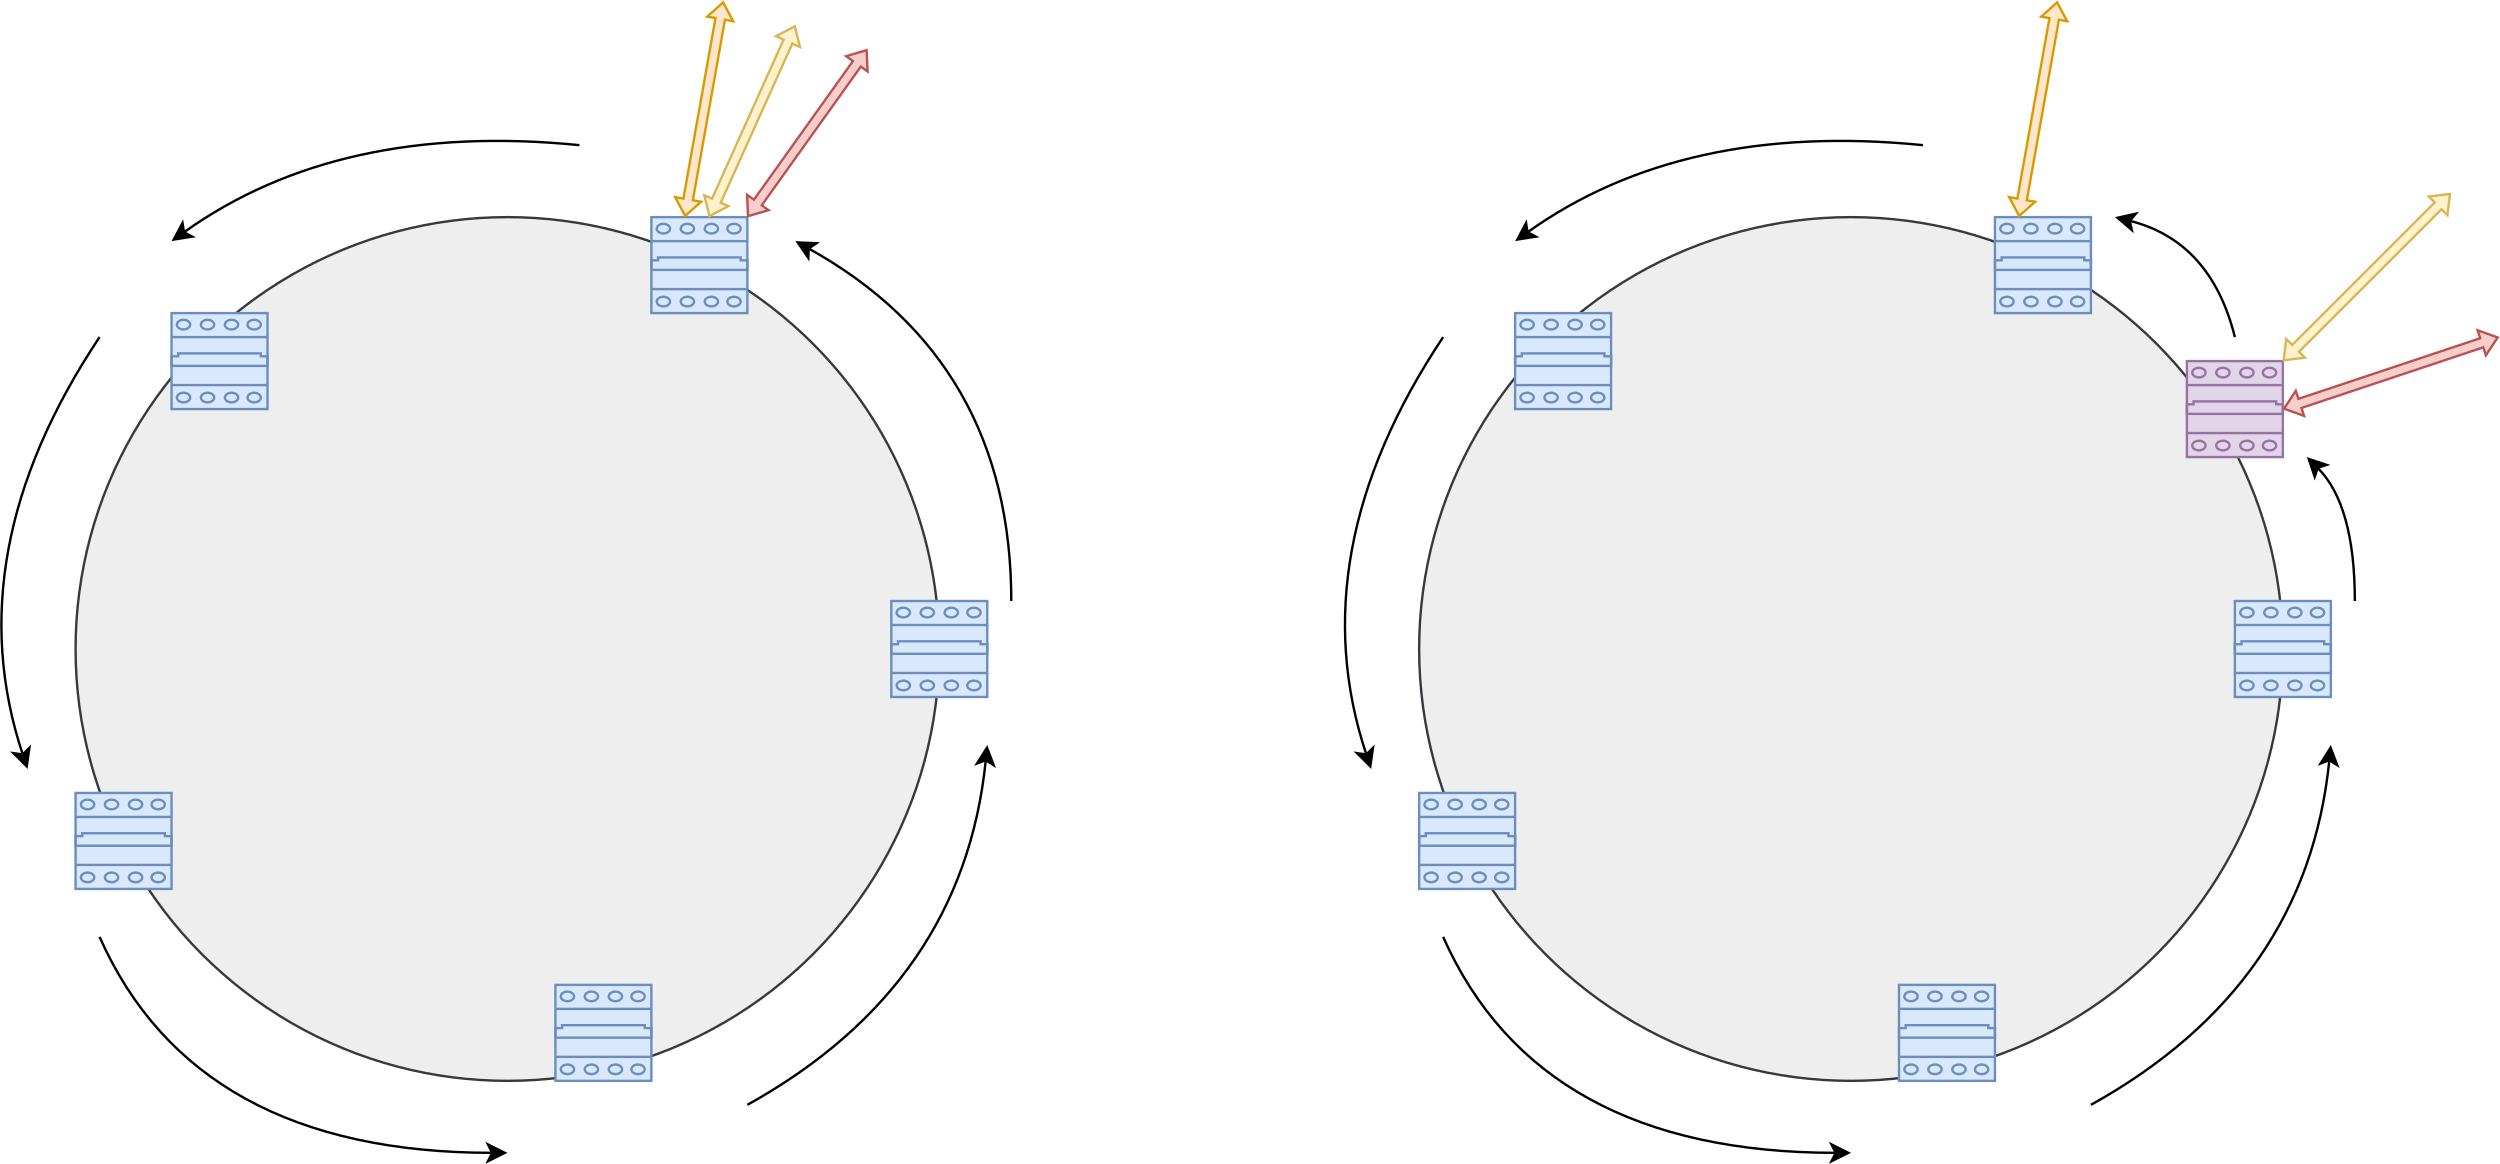 <?xml version="1.0" encoding="UTF-8"?>
<!-- Do not edit this file with editors other than diagrams.net -->
<!DOCTYPE svg PUBLIC "-//W3C//DTD SVG 1.1//EN" "http://www.w3.org/Graphics/SVG/1.1/DTD/svg11.dtd">
<svg xmlns="http://www.w3.org/2000/svg" xmlns:xlink="http://www.w3.org/1999/xlink" version="1.1" width="1042px" height="485px" viewBox="-0.5 -0.5 1042 485" content="&lt;mxfile host=&quot;Electron&quot; modified=&quot;2022-08-02T16:13:03.353Z&quot; agent=&quot;5.0 (Macintosh; Intel Mac OS X 10_15_7) AppleWebKit/537.36 (KHTML, like Gecko) draw.io/16.1.2 Chrome/96.0.466.55 Electron/16.0.5 Safari/537.36&quot; etag=&quot;h22-MVAnzeHePS9wpk3l&quot; version=&quot;16.1.2&quot; type=&quot;device&quot;&gt;&lt;diagram id=&quot;-3VLFLpFwWym4sNIFtSu&quot; name=&quot;第 1 页&quot;&gt;7Vtbk6MoFP41/ThdIIr6OH3ZS+3sVlflYWfnZYooJtSakFLSSfbXL7ZoFM2EuBq3Yvql5QAHPd8HnHMgD+h5tf85IZvl7zyk8YMFwv0DenmwLAgBlv8yySGX+L6bCxYJC1Wjo2DG/qFKCJR0y0Ka1hoKzmPBNnVhwNdrGoiajCQJ39WbRTyuj7ohC9oQzAISN6V/slAscylCABwrfqFssVRDyyo/r1mRorVqmi5JyHcVEXp9QM8J5yJ/Wu2faZxZrzBM3u+nE7XlmyV0LUw6iNXX2Tf3k/8bjH7FX+hi9v2P109KyzuJt+qL1cuKQ2ECqUVaWxaedksm6GxDgqxmJwGXsqVYxbIE5SNJNzkEEdtTOehTxOL4mcc8+VCE6MeflKci4X/TSg3CyEdZD/U2NBF0f/IzYWk8STvKV1QkB9lEdbBsZW/FOFjYf1fBDyvZsgJdKSSKM4tS99Gq8kEZ9gIjW+eNnH0yk7T7QuY0fuMpE4yvZdWcC8FX0jIhSZeZUV9AZsCCSkBDIGaLrFcgbUWlbZ8KtZ9VheCbvPsmG3e1X2Sz9jEgc7amIn0M5t/tTRO4kFAvCtqAw4FH51E/wDleHTjLawJnt+BmDwUbusNmAJutzbeyPBZs9h02E9i888vkVWHDd9hMdjcdNjwybO4dtg5OCRobNu88bME2ef9AJbM+XYefM3c6AyAmacqCOjoJ367DEsNcFw0bvvVZe1Xs4bTYo5AlNCaCvdfVtxlJjfDGmRy4hAOjE65GoSLl2ySgqlfVp9YUObqziTRFgiQLKhqKpC3JodJskzVIzV8YejVfXz7kGo+EKG3anSP+pDniWJpf43fkCNYUIX1S98UR2O6IDcqRYswbCiA9cN4zunIACQ3C9Psua0Fon1jXx9pm4T30NwIOgPa1azzg7sG/GXAG2bbrAncP/402OR23sQMS6Nxx6+CcjB5IQoMEwA1HCRBoCZnOYQKEmqah4gQI3TECBYOMw/96flMYOtRtm98+dhHBfbmwWrQIR3dhp50GgNCvA9I5V9SYd+XJcO8TXH/la0zw4mMmyxPdo3K78gRo8MHBeKJnFdE1eGKQyyjW5iime8WRdrqk0hTiAhbRPRNfs+dH5KjiX5Wql321cKgU3mjC5Jdn+0kuWxeXVaziNSrlgnJ2UVfcHcF512pR22aiiOKg1Y0MXX8OLpkK0qQflPsBGPbZKQNBy5wphf81x4o1TwR2nDOOlvs0TMP3xmmDNM+kOR1ZJziN59jBF3B6RK4C+8erctczI0M3vzeuGmS2psxVL6DtXJ17ju305ooMy1U9iOjMVc1lda7MVYNk3pS52p+vMB5XIXB6IisEGI/qBRikMCfN1hvwAiDUXFbYOR1g6dGX7vwOTVeDG3dTpustOAINulqgM131ZVrPbwxN12kfNOjmt7vukrbmGzqGy86l2SXLbx9n2OTStO81evoVsK4k8b3rkMRzxiDJtE80zi7kpiSx9IuNhtHhxXlq/TgDX4EkhXM2UZLoK0lnkrj6qfZAJHGdMUhicJZxwySxNZt3vfrQ+FHLQLfokfa+17hEj6xJUwQC2A9HGhfWBuKID/vkiCwef+CdNz/+Th69/gs=&lt;/diagram&gt;&lt;/mxfile&gt;"><defs/><g><ellipse cx="211" cy="270" rx="180" ry="180" fill="#eeeeee" stroke="#36393d" pointer-events="all"/><rect x="371" y="250" width="40" height="40" fill="#dae8fc" stroke="#6c8ebf" pointer-events="all"/><path d="M 371 260 L 411 260 M 371 280 L 411 280 M 371 268 L 373.78 268 L 373.78 266.8 L 408.22 266.8 L 408.22 268 L 411 268 L 411 272 L 371 272 Z" fill="none" stroke="#6c8ebf" stroke-miterlimit="10" pointer-events="all"/><ellipse cx="376" cy="254.8" rx="2.778" ry="2" fill="none" stroke="#6c8ebf" pointer-events="all"/><ellipse cx="376" cy="285.2" rx="2.778" ry="2" fill="none" stroke="#6c8ebf" pointer-events="all"/><ellipse cx="386" cy="254.8" rx="2.778" ry="2" fill="none" stroke="#6c8ebf" pointer-events="all"/><ellipse cx="396" cy="254.8" rx="2.778" ry="2" fill="none" stroke="#6c8ebf" pointer-events="all"/><ellipse cx="386" cy="285.2" rx="2.778" ry="2" fill="none" stroke="#6c8ebf" pointer-events="all"/><ellipse cx="396" cy="285.2" rx="2.778" ry="2" fill="none" stroke="#6c8ebf" pointer-events="all"/><ellipse cx="405.44" cy="254.8" rx="2.778" ry="2" fill="none" stroke="#6c8ebf" pointer-events="all"/><ellipse cx="405.44" cy="285.2" rx="2.778" ry="2" fill="none" stroke="#6c8ebf" pointer-events="all"/><rect x="231" y="410" width="40" height="40" fill="#dae8fc" stroke="#6c8ebf" pointer-events="all"/><path d="M 231 420 L 271 420 M 231 440 L 271 440 M 231 428 L 233.78 428 L 233.78 426.8 L 268.22 426.8 L 268.22 428 L 271 428 L 271 432 L 231 432 Z" fill="none" stroke="#6c8ebf" stroke-miterlimit="10" pointer-events="all"/><ellipse cx="236" cy="414.8" rx="2.778" ry="2" fill="none" stroke="#6c8ebf" pointer-events="all"/><ellipse cx="236" cy="445.2" rx="2.778" ry="2" fill="none" stroke="#6c8ebf" pointer-events="all"/><ellipse cx="246" cy="414.8" rx="2.778" ry="2" fill="none" stroke="#6c8ebf" pointer-events="all"/><ellipse cx="256" cy="414.8" rx="2.778" ry="2" fill="none" stroke="#6c8ebf" pointer-events="all"/><ellipse cx="246" cy="445.2" rx="2.778" ry="2" fill="none" stroke="#6c8ebf" pointer-events="all"/><ellipse cx="256" cy="445.2" rx="2.778" ry="2" fill="none" stroke="#6c8ebf" pointer-events="all"/><ellipse cx="265.44" cy="414.8" rx="2.778" ry="2" fill="none" stroke="#6c8ebf" pointer-events="all"/><ellipse cx="265.44" cy="445.2" rx="2.778" ry="2" fill="none" stroke="#6c8ebf" pointer-events="all"/><rect x="271" y="90" width="40" height="40" fill="#dae8fc" stroke="#6c8ebf" pointer-events="all"/><path d="M 271 100 L 311 100 M 271 120 L 311 120 M 271 108 L 273.78 108 L 273.78 106.8 L 308.22 106.8 L 308.22 108 L 311 108 L 311 112 L 271 112 Z" fill="none" stroke="#6c8ebf" stroke-miterlimit="10" pointer-events="all"/><ellipse cx="276" cy="94.8" rx="2.778" ry="2" fill="none" stroke="#6c8ebf" pointer-events="all"/><ellipse cx="276" cy="125.2" rx="2.778" ry="2" fill="none" stroke="#6c8ebf" pointer-events="all"/><ellipse cx="286" cy="94.8" rx="2.778" ry="2" fill="none" stroke="#6c8ebf" pointer-events="all"/><ellipse cx="296" cy="94.8" rx="2.778" ry="2" fill="none" stroke="#6c8ebf" pointer-events="all"/><ellipse cx="286" cy="125.2" rx="2.778" ry="2" fill="none" stroke="#6c8ebf" pointer-events="all"/><ellipse cx="296" cy="125.2" rx="2.778" ry="2" fill="none" stroke="#6c8ebf" pointer-events="all"/><ellipse cx="305.44" cy="94.8" rx="2.778" ry="2" fill="none" stroke="#6c8ebf" pointer-events="all"/><ellipse cx="305.44" cy="125.2" rx="2.778" ry="2" fill="none" stroke="#6c8ebf" pointer-events="all"/><rect x="71" y="130" width="40" height="40" fill="#dae8fc" stroke="#6c8ebf" pointer-events="all"/><path d="M 71 140 L 111 140 M 71 160 L 111 160 M 71 148 L 73.78 148 L 73.78 146.8 L 108.22 146.8 L 108.22 148 L 111 148 L 111 152 L 71 152 Z" fill="none" stroke="#6c8ebf" stroke-miterlimit="10" pointer-events="all"/><ellipse cx="76" cy="134.8" rx="2.778" ry="2" fill="none" stroke="#6c8ebf" pointer-events="all"/><ellipse cx="76" cy="165.2" rx="2.778" ry="2" fill="none" stroke="#6c8ebf" pointer-events="all"/><ellipse cx="86" cy="134.8" rx="2.778" ry="2" fill="none" stroke="#6c8ebf" pointer-events="all"/><ellipse cx="96" cy="134.8" rx="2.778" ry="2" fill="none" stroke="#6c8ebf" pointer-events="all"/><ellipse cx="86" cy="165.2" rx="2.778" ry="2" fill="none" stroke="#6c8ebf" pointer-events="all"/><ellipse cx="96" cy="165.2" rx="2.778" ry="2" fill="none" stroke="#6c8ebf" pointer-events="all"/><ellipse cx="105.44" cy="134.8" rx="2.778" ry="2" fill="none" stroke="#6c8ebf" pointer-events="all"/><ellipse cx="105.44" cy="165.2" rx="2.778" ry="2" fill="none" stroke="#6c8ebf" pointer-events="all"/><rect x="31" y="330" width="40" height="40" fill="#dae8fc" stroke="#6c8ebf" pointer-events="all"/><path d="M 31 340 L 71 340 M 31 360 L 71 360 M 31 348 L 33.78 348 L 33.78 346.8 L 68.22 346.8 L 68.22 348 L 71 348 L 71 352 L 31 352 Z" fill="none" stroke="#6c8ebf" stroke-miterlimit="10" pointer-events="all"/><ellipse cx="36" cy="334.8" rx="2.778" ry="2" fill="none" stroke="#6c8ebf" pointer-events="all"/><ellipse cx="36" cy="365.2" rx="2.778" ry="2" fill="none" stroke="#6c8ebf" pointer-events="all"/><ellipse cx="46" cy="334.8" rx="2.778" ry="2" fill="none" stroke="#6c8ebf" pointer-events="all"/><ellipse cx="56" cy="334.8" rx="2.778" ry="2" fill="none" stroke="#6c8ebf" pointer-events="all"/><ellipse cx="46" cy="365.2" rx="2.778" ry="2" fill="none" stroke="#6c8ebf" pointer-events="all"/><ellipse cx="56" cy="365.2" rx="2.778" ry="2" fill="none" stroke="#6c8ebf" pointer-events="all"/><ellipse cx="65.44" cy="334.8" rx="2.778" ry="2" fill="none" stroke="#6c8ebf" pointer-events="all"/><ellipse cx="65.44" cy="365.2" rx="2.778" ry="2" fill="none" stroke="#6c8ebf" pointer-events="all"/><path d="M 421 250 Q 421 150 336.57 103.09" fill="none" stroke="rgb(0, 0, 0)" stroke-miterlimit="10" pointer-events="stroke"/><path d="M 331.98 100.54 L 339.8 100.88 L 336.57 103.09 L 336.4 107 Z" fill="rgb(0, 0, 0)" stroke="rgb(0, 0, 0)" stroke-miterlimit="10" pointer-events="all"/><path d="M 311 460 Q 401 410 410.37 316.34" fill="none" stroke="rgb(0, 0, 0)" stroke-miterlimit="10" pointer-events="stroke"/><path d="M 410.89 311.11 L 413.67 318.43 L 410.37 316.34 L 406.71 317.73 Z" fill="rgb(0, 0, 0)" stroke="rgb(0, 0, 0)" stroke-miterlimit="10" pointer-events="all"/><ellipse cx="771" cy="270" rx="180" ry="180" fill="#eeeeee" stroke="#36393d" pointer-events="all"/><rect x="931" y="250" width="40" height="40" fill="#dae8fc" stroke="#6c8ebf" pointer-events="all"/><path d="M 931 260 L 971 260 M 931 280 L 971 280 M 931 268 L 933.78 268 L 933.78 266.8 L 968.22 266.8 L 968.22 268 L 971 268 L 971 272 L 931 272 Z" fill="none" stroke="#6c8ebf" stroke-miterlimit="10" pointer-events="all"/><ellipse cx="936" cy="254.8" rx="2.778" ry="2" fill="none" stroke="#6c8ebf" pointer-events="all"/><ellipse cx="936" cy="285.2" rx="2.778" ry="2" fill="none" stroke="#6c8ebf" pointer-events="all"/><ellipse cx="946" cy="254.8" rx="2.778" ry="2" fill="none" stroke="#6c8ebf" pointer-events="all"/><ellipse cx="956" cy="254.8" rx="2.778" ry="2" fill="none" stroke="#6c8ebf" pointer-events="all"/><ellipse cx="946" cy="285.2" rx="2.778" ry="2" fill="none" stroke="#6c8ebf" pointer-events="all"/><ellipse cx="956" cy="285.2" rx="2.778" ry="2" fill="none" stroke="#6c8ebf" pointer-events="all"/><ellipse cx="965.44" cy="254.8" rx="2.778" ry="2" fill="none" stroke="#6c8ebf" pointer-events="all"/><ellipse cx="965.44" cy="285.2" rx="2.778" ry="2" fill="none" stroke="#6c8ebf" pointer-events="all"/><rect x="791" y="410" width="40" height="40" fill="#dae8fc" stroke="#6c8ebf" pointer-events="all"/><path d="M 791 420 L 831 420 M 791 440 L 831 440 M 791 428 L 793.78 428 L 793.78 426.8 L 828.22 426.8 L 828.22 428 L 831 428 L 831 432 L 791 432 Z" fill="none" stroke="#6c8ebf" stroke-miterlimit="10" pointer-events="all"/><ellipse cx="796" cy="414.8" rx="2.778" ry="2" fill="none" stroke="#6c8ebf" pointer-events="all"/><ellipse cx="796" cy="445.2" rx="2.778" ry="2" fill="none" stroke="#6c8ebf" pointer-events="all"/><ellipse cx="806" cy="414.8" rx="2.778" ry="2" fill="none" stroke="#6c8ebf" pointer-events="all"/><ellipse cx="816" cy="414.8" rx="2.778" ry="2" fill="none" stroke="#6c8ebf" pointer-events="all"/><ellipse cx="806" cy="445.2" rx="2.778" ry="2" fill="none" stroke="#6c8ebf" pointer-events="all"/><ellipse cx="816" cy="445.2" rx="2.778" ry="2" fill="none" stroke="#6c8ebf" pointer-events="all"/><ellipse cx="825.44" cy="414.8" rx="2.778" ry="2" fill="none" stroke="#6c8ebf" pointer-events="all"/><ellipse cx="825.44" cy="445.2" rx="2.778" ry="2" fill="none" stroke="#6c8ebf" pointer-events="all"/><rect x="831" y="90" width="40" height="40" fill="#dae8fc" stroke="#6c8ebf" pointer-events="all"/><path d="M 831 100 L 871 100 M 831 120 L 871 120 M 831 108 L 833.78 108 L 833.78 106.8 L 868.22 106.8 L 868.22 108 L 871 108 L 871 112 L 831 112 Z" fill="none" stroke="#6c8ebf" stroke-miterlimit="10" pointer-events="all"/><ellipse cx="836" cy="94.8" rx="2.778" ry="2" fill="none" stroke="#6c8ebf" pointer-events="all"/><ellipse cx="836" cy="125.2" rx="2.778" ry="2" fill="none" stroke="#6c8ebf" pointer-events="all"/><ellipse cx="846" cy="94.8" rx="2.778" ry="2" fill="none" stroke="#6c8ebf" pointer-events="all"/><ellipse cx="856" cy="94.8" rx="2.778" ry="2" fill="none" stroke="#6c8ebf" pointer-events="all"/><ellipse cx="846" cy="125.2" rx="2.778" ry="2" fill="none" stroke="#6c8ebf" pointer-events="all"/><ellipse cx="856" cy="125.2" rx="2.778" ry="2" fill="none" stroke="#6c8ebf" pointer-events="all"/><ellipse cx="865.44" cy="94.8" rx="2.778" ry="2" fill="none" stroke="#6c8ebf" pointer-events="all"/><ellipse cx="865.44" cy="125.2" rx="2.778" ry="2" fill="none" stroke="#6c8ebf" pointer-events="all"/><rect x="631" y="130" width="40" height="40" fill="#dae8fc" stroke="#6c8ebf" pointer-events="all"/><path d="M 631 140 L 671 140 M 631 160 L 671 160 M 631 148 L 633.78 148 L 633.78 146.8 L 668.22 146.8 L 668.22 148 L 671 148 L 671 152 L 631 152 Z" fill="none" stroke="#6c8ebf" stroke-miterlimit="10" pointer-events="all"/><ellipse cx="636" cy="134.8" rx="2.778" ry="2" fill="none" stroke="#6c8ebf" pointer-events="all"/><ellipse cx="636" cy="165.2" rx="2.778" ry="2" fill="none" stroke="#6c8ebf" pointer-events="all"/><ellipse cx="646" cy="134.8" rx="2.778" ry="2" fill="none" stroke="#6c8ebf" pointer-events="all"/><ellipse cx="656" cy="134.8" rx="2.778" ry="2" fill="none" stroke="#6c8ebf" pointer-events="all"/><ellipse cx="646" cy="165.2" rx="2.778" ry="2" fill="none" stroke="#6c8ebf" pointer-events="all"/><ellipse cx="656" cy="165.2" rx="2.778" ry="2" fill="none" stroke="#6c8ebf" pointer-events="all"/><ellipse cx="665.44" cy="134.8" rx="2.778" ry="2" fill="none" stroke="#6c8ebf" pointer-events="all"/><ellipse cx="665.44" cy="165.2" rx="2.778" ry="2" fill="none" stroke="#6c8ebf" pointer-events="all"/><rect x="591" y="330" width="40" height="40" fill="#dae8fc" stroke="#6c8ebf" pointer-events="all"/><path d="M 591 340 L 631 340 M 591 360 L 631 360 M 591 348 L 593.78 348 L 593.78 346.8 L 628.22 346.8 L 628.22 348 L 631 348 L 631 352 L 591 352 Z" fill="none" stroke="#6c8ebf" stroke-miterlimit="10" pointer-events="all"/><ellipse cx="596" cy="334.8" rx="2.778" ry="2" fill="none" stroke="#6c8ebf" pointer-events="all"/><ellipse cx="596" cy="365.2" rx="2.778" ry="2" fill="none" stroke="#6c8ebf" pointer-events="all"/><ellipse cx="606" cy="334.8" rx="2.778" ry="2" fill="none" stroke="#6c8ebf" pointer-events="all"/><ellipse cx="616" cy="334.8" rx="2.778" ry="2" fill="none" stroke="#6c8ebf" pointer-events="all"/><ellipse cx="606" cy="365.2" rx="2.778" ry="2" fill="none" stroke="#6c8ebf" pointer-events="all"/><ellipse cx="616" cy="365.2" rx="2.778" ry="2" fill="none" stroke="#6c8ebf" pointer-events="all"/><ellipse cx="625.44" cy="334.8" rx="2.778" ry="2" fill="none" stroke="#6c8ebf" pointer-events="all"/><ellipse cx="625.44" cy="365.2" rx="2.778" ry="2" fill="none" stroke="#6c8ebf" pointer-events="all"/><path d="M 871 460 Q 961 410 970.37 316.34" fill="none" stroke="rgb(0, 0, 0)" stroke-miterlimit="10" pointer-events="stroke"/><path d="M 970.89 311.11 L 973.67 318.43 L 970.37 316.34 L 966.71 317.73 Z" fill="rgb(0, 0, 0)" stroke="rgb(0, 0, 0)" stroke-miterlimit="10" pointer-events="all"/><rect x="911" y="150" width="40" height="40" fill="#e1d5e7" stroke="#9673a6" pointer-events="all"/><path d="M 911 160 L 951 160 M 911 180 L 951 180 M 911 168 L 913.78 168 L 913.78 166.8 L 948.22 166.8 L 948.22 168 L 951 168 L 951 172 L 911 172 Z" fill="none" stroke="#9673a6" stroke-miterlimit="10" pointer-events="all"/><ellipse cx="916" cy="154.8" rx="2.778" ry="2" fill="none" stroke="#9673a6" pointer-events="all"/><ellipse cx="916" cy="185.2" rx="2.778" ry="2" fill="none" stroke="#9673a6" pointer-events="all"/><ellipse cx="926" cy="154.8" rx="2.778" ry="2" fill="none" stroke="#9673a6" pointer-events="all"/><ellipse cx="936" cy="154.8" rx="2.778" ry="2" fill="none" stroke="#9673a6" pointer-events="all"/><ellipse cx="926" cy="185.2" rx="2.778" ry="2" fill="none" stroke="#9673a6" pointer-events="all"/><ellipse cx="936" cy="185.2" rx="2.778" ry="2" fill="none" stroke="#9673a6" pointer-events="all"/><ellipse cx="945.44" cy="154.8" rx="2.778" ry="2" fill="none" stroke="#9673a6" pointer-events="all"/><ellipse cx="945.44" cy="185.2" rx="2.778" ry="2" fill="none" stroke="#9673a6" pointer-events="all"/><path d="M 981 250 Q 981 210 965.5 194.5" fill="none" stroke="rgb(0, 0, 0)" stroke-miterlimit="10" pointer-events="stroke"/><path d="M 961.79 190.79 L 969.22 193.27 L 965.5 194.5 L 964.27 198.22 Z" fill="rgb(0, 0, 0)" stroke="rgb(0, 0, 0)" stroke-miterlimit="10" pointer-events="all"/><path d="M 931 140 Q 921 100 887.18 91.54" fill="none" stroke="rgb(0, 0, 0)" stroke-miterlimit="10" pointer-events="stroke"/><path d="M 882.08 90.27 L 889.72 88.57 L 887.18 91.54 L 888.03 95.36 Z" fill="rgb(0, 0, 0)" stroke="rgb(0, 0, 0)" stroke-miterlimit="10" pointer-events="all"/><path d="M 288.28 82.97 L 291.73 83.58 L 285.09 89.51 L 280.9 81.65 L 284.34 82.27 L 297.72 7.03 L 294.27 6.42 L 300.91 0.49 L 305.1 8.35 L 301.66 7.73 Z" fill="#ffe6cc" stroke="#d79b00" stroke-miterlimit="10" pointer-events="all"/><path d="M 299.9 83.98 L 303.09 85.42 L 295.21 89.54 L 293.06 80.9 L 296.25 82.34 L 326.1 16.02 L 322.91 14.58 L 330.79 10.46 L 332.94 19.1 L 329.75 17.66 Z" fill="#fff2cc" stroke="#d6b656" stroke-miterlimit="10" pointer-events="all"/><path d="M 316.99 85.06 L 319.83 87.09 L 311.29 89.59 L 310.88 80.7 L 313.73 82.73 L 355.01 24.94 L 352.17 22.91 L 360.71 20.41 L 361.12 29.3 L 358.27 27.27 Z" fill="#f8cecc" stroke="#b85450" stroke-miterlimit="10" pointer-events="all"/><path d="M 844.28 82.97 L 847.73 83.58 L 841.09 89.51 L 836.9 81.65 L 840.34 82.27 L 853.72 7.03 L 850.27 6.42 L 856.91 0.49 L 861.1 8.35 L 857.66 7.73 Z" fill="#ffe6cc" stroke="#d79b00" stroke-miterlimit="10" pointer-events="all"/><path d="M 957.72 146.11 L 960.19 148.59 L 951.35 149.65 L 952.41 140.81 L 954.89 143.28 L 1014.28 83.89 L 1011.81 81.41 L 1020.65 80.35 L 1019.59 89.19 L 1017.11 86.72 Z" fill="#fff2cc" stroke="#d6b656" stroke-miterlimit="10" pointer-events="all"/><path d="M 958.75 169.53 L 959.85 172.85 L 951.47 169.84 L 956.38 162.41 L 957.48 165.73 L 1033.25 140.47 L 1032.15 137.15 L 1040.53 140.16 L 1035.62 147.59 L 1034.52 144.27 Z" fill="#f8cecc" stroke="#b85450" stroke-miterlimit="10" pointer-events="all"/><path d="M 41 390 Q 81 480 204.63 480" fill="none" stroke="rgb(0, 0, 0)" stroke-miterlimit="10" pointer-events="stroke"/><path d="M 209.88 480 L 202.88 483.5 L 204.63 480 L 202.88 476.5 Z" fill="rgb(0, 0, 0)" stroke="rgb(0, 0, 0)" stroke-miterlimit="10" pointer-events="all"/><path d="M 601 390 Q 641 480 764.63 480" fill="none" stroke="rgb(0, 0, 0)" stroke-miterlimit="10" pointer-events="stroke"/><path d="M 769.88 480 L 762.88 483.5 L 764.63 480 L 762.88 476.5 Z" fill="rgb(0, 0, 0)" stroke="rgb(0, 0, 0)" stroke-miterlimit="10" pointer-events="all"/><path d="M 41 140 Q -19 230 8.99 313.96" fill="none" stroke="rgb(0, 0, 0)" stroke-miterlimit="10" pointer-events="stroke"/><path d="M 10.65 318.94 L 5.11 313.41 L 8.99 313.96 L 11.75 311.19 Z" fill="rgb(0, 0, 0)" stroke="rgb(0, 0, 0)" stroke-miterlimit="10" pointer-events="all"/><path d="M 601 140 Q 541 230 568.99 313.96" fill="none" stroke="rgb(0, 0, 0)" stroke-miterlimit="10" pointer-events="stroke"/><path d="M 570.65 318.94 L 565.11 313.41 L 568.99 313.96 L 571.75 311.19 Z" fill="rgb(0, 0, 0)" stroke="rgb(0, 0, 0)" stroke-miterlimit="10" pointer-events="all"/><path d="M 241 60 Q 141 50 76.18 96.3" fill="none" stroke="rgb(0, 0, 0)" stroke-miterlimit="10" pointer-events="stroke"/><path d="M 71.91 99.35 L 75.57 92.43 L 76.18 96.3 L 79.64 98.13 Z" fill="rgb(0, 0, 0)" stroke="rgb(0, 0, 0)" stroke-miterlimit="10" pointer-events="all"/><path d="M 801 60 Q 701 50 636.18 96.3" fill="none" stroke="rgb(0, 0, 0)" stroke-miterlimit="10" pointer-events="stroke"/><path d="M 631.91 99.35 L 635.57 92.43 L 636.18 96.3 L 639.64 98.13 Z" fill="rgb(0, 0, 0)" stroke="rgb(0, 0, 0)" stroke-miterlimit="10" pointer-events="all"/></g></svg>